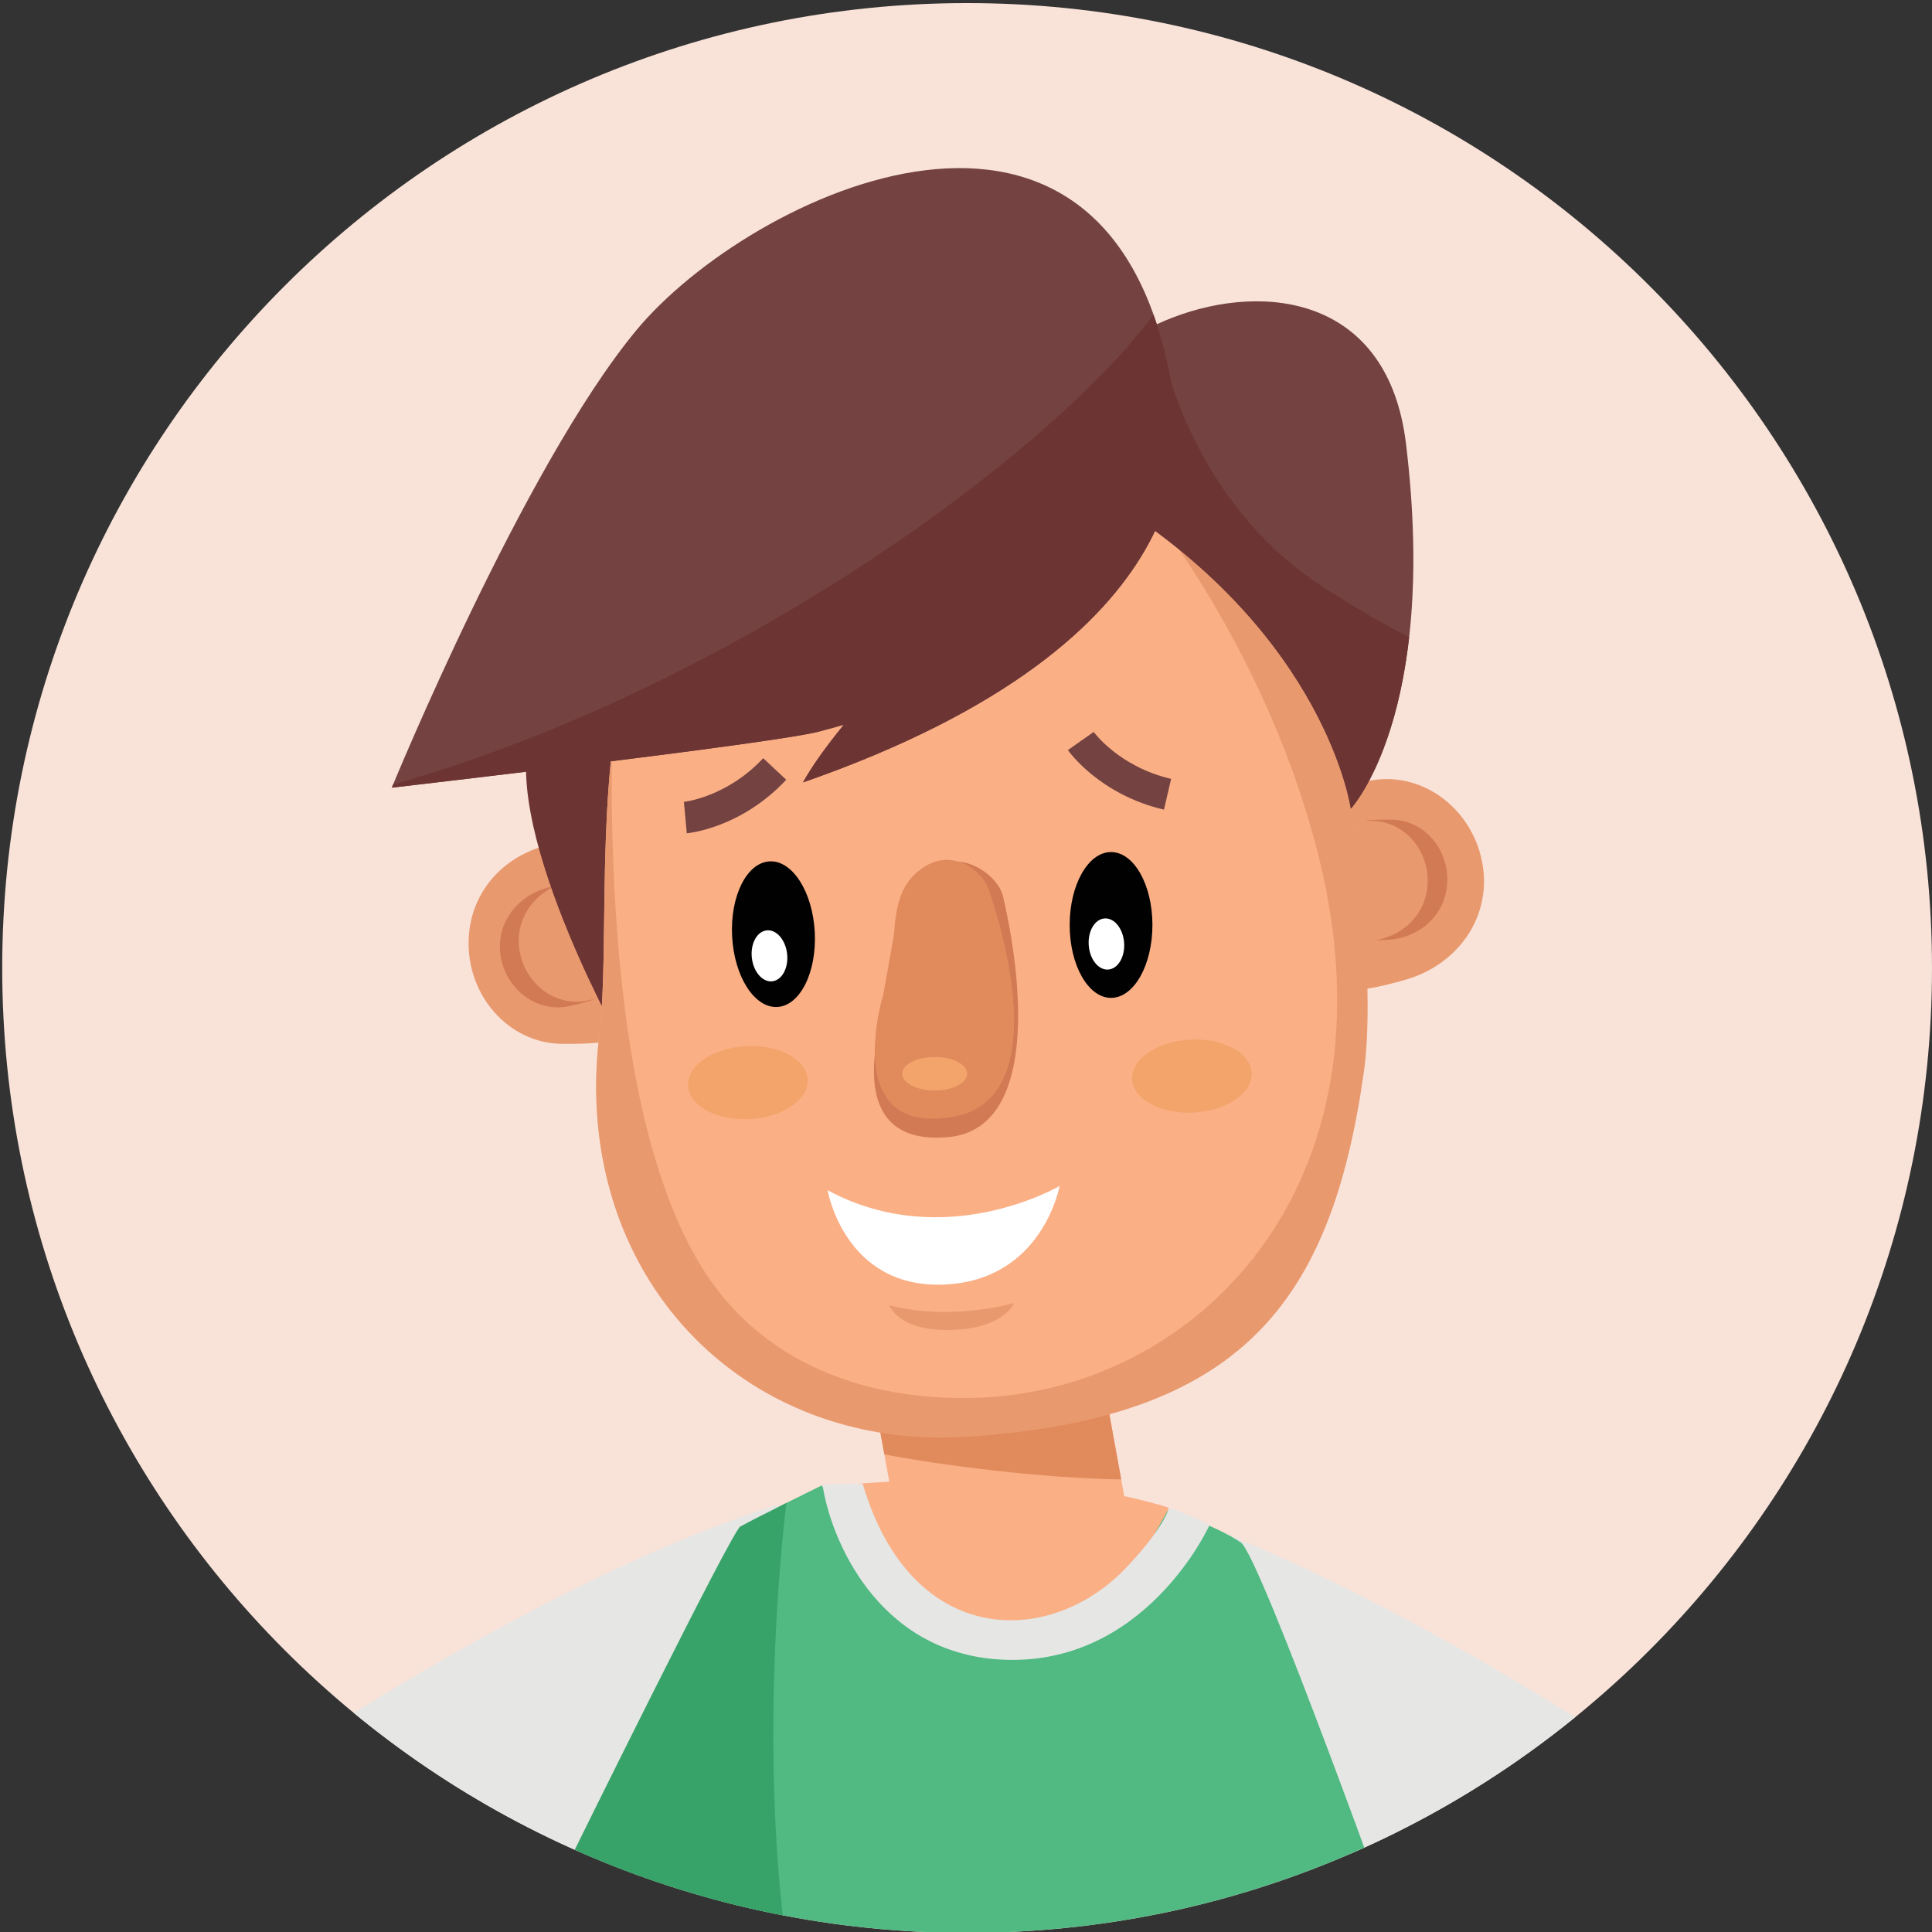 <?xml version="1.0" encoding="utf-8"?>
<!-- Generator: Adobe Illustrator 25.2.3, SVG Export Plug-In . SVG Version: 6.00 Build 0)  -->
<svg version="1.1" id="Layer_1" xmlns="http://www.w3.org/2000/svg" xmlns:xlink="http://www.w3.org/1999/xlink" x="0px" y="0px"
	 viewBox="0 0 576 576" enable-background="new 0 0 576 576" xml:space="preserve">
<rect x="0" y="0" width="576" height="576" fill="#333333" stroke="none"/>
<g>
	<g>
		<defs>
			<path id="SVGID_1_" d="M576,288.6c0,158.87-128.79,287.67-287.67,287.67S0.66,447.47,0.66,288.6
				C0.66,129.72,129.45,0.92,288.33,0.92S576,129.72,576,288.6z"/>
		</defs>
		<use xlink:href="#SVGID_1_"  overflow="visible" fill="#F9E3D9"/>
		<clipPath id="SVGID_2_">
			<use xlink:href="#SVGID_1_"  overflow="visible"/>
		</clipPath>
		<g clip-path="url(#SVGID_2_)">
			<g>
				<path fill="#E6E6E5" d="M340.98,448.62l59.4,102.65l70.97,44.64l45.78-52.65C517.13,543.26,417.98,472.27,340.98,448.62z"/>
			</g>
			<g>
				<path fill="#FAAF85" d="M287.57,537.59c2.65-10.44,59.83-74.94,60.8-88.12c-4.26-1.34-8.69-2.46-13.19-3.41l-7.64-42.02
					c-3.37-18.51-21.1-30.79-39.62-27.43c-18.51,3.37-30.8,21.11-27.43,39.62l4.64,25.52c-5.98,0.31-9.58,0.66-9.58,0.66
					L287.57,537.59z"/>
			</g>
			<g>
				<path fill="#51B982" d="M406.94,792.62l10.72-211.73c0,0-41.89-117.1-47.75-121.04c-8.17-5.48-21.69-9.59-21.69-9.59
					l-5.93,10.49c-21.47,30.71-55.61,42.04-97.32-17.88c0,0-19.41,9.55-24.26,12.25c-2.58,1.43-49.37,96.39-49.37,96.39
					s-12.39,83.46-13.46,241.12H406.94z"/>
			</g>
			<g>
				<path fill="#E6E6E5" d="M232.03,448.62l-59.39,102.65l-70.97,44.64l-45.79-52.65C55.88,543.26,155.03,472.27,232.03,448.62z"/>
			</g>
			<g>
				<path fill="#E6E6E5" d="M297.92,494.75c43.48,2.74,62.72-40.14,62.72-40.14c-4.76-2.31-9.77-4.41-12.27-5.14
					c0.3,0.44-1.73,6.3-12.33,17.62c-22.73,24.28-64.37,24.46-78.82-24.67c-3.89-0.1-8.14-0.05-12,0.25
					C247.59,458.61,261.41,492.45,297.92,494.75z"/>
			</g>
			<g>
				<path fill="#E18B5D" d="M328.23,407.83l-67.95,6.81c0.07,0.53,0.11,1.06,0.21,1.58l3.16,17.37c16.64,3.25,47.64,7.2,70.63,7.47
					L328.23,407.83z"/>
			</g>
			<g>
				<path fill="#37A368" d="M406.94,792.62l-11.01-86.19c-30.85,15.8-72.37,23.73-111.93-11.26
					c-66.64-58.95-53.91-209.57-49.57-247.07c-5.4,2.69-11.32,5.68-13.72,7.01c-2.58,1.43-49.37,96.39-49.37,96.39
					s-12.39,83.46-13.46,241.12H406.94z"/>
			</g>
			<g>
				<g>
					<path fill="#E9996E" d="M441.86,256.89c3.2,16.32-7.18,30.57-22.45,35.09c-37.92,11.23-30.85-7.69-34.05-24.01
						c-3.2-16.32-12.57-27.47,22.45-35.09C423.35,229.49,438.66,240.57,441.86,256.89z"/>
				</g>
				<g>
					<path fill="#D27A54" d="M431.48,263.1c0.46-9.89-6.82-18.48-16.28-18.72c-3.4-0.09-6.15,0.03-8.39,0.34
						c0.81-0.01,1.64,0,2.54,0.03c9.47,0.25,16.75,8.83,16.28,18.72c-0.42,9.01-7.13,15.41-15.48,16.83c1.05,0,2.15-0.02,3.36-0.08
						C422.98,279.77,431.01,273,431.48,263.1z"/>
				</g>
				<g>
					<path fill="#E9996E" d="M139.72,280.11c0.58-16.62,13.92-28.16,29.81-29.1c39.47-2.35,28.31,14.47,27.73,31.1
						c-0.57,16.62,6.03,29.6-29.81,29.1C151.55,310.99,139.15,296.74,139.72,280.11z"/>
				</g>
				<g>
					<path fill="#D27A54" d="M149.34,285.49c1.81,9.75,10.85,16.43,20.13,14.52c3.32-0.69,5.98-1.43,8.09-2.25
						c-0.79,0.19-1.6,0.38-2.48,0.56c-9.28,1.92-18.33-4.77-20.12-14.52c-1.64-8.87,3.42-16.64,11.23-19.92
						c-1.02,0.24-2.09,0.52-3.25,0.84C153.82,267.33,147.54,275.75,149.34,285.49z"/>
				</g>
				<g>
					<path fill="#6D3434" d="M184.27,309.25c0,0-39.72-71.42-23.6-96.35c16.13-24.94,43.08,2.43,43.08,2.43L184.27,309.25z"/>
				</g>
				<g>
					<path fill="#FAAF85" d="M405.85,320.22c-11.36,74.42-36.81,98.7-117.5,104.18c-67.33,4.58-118.28-44.26-109.66-115.93
						c6.38-53.05-18.8-184.87,106.54-190.35c53.65-2.35,99.2,38.38,115.93,114.37C405.51,252.29,409.3,297.63,405.85,320.22z"/>
				</g>
				<g>
					<path fill="#010101" d="M343.58,275.76c0,12.01-5.53,21.74-12.34,21.74s-12.33-9.73-12.33-21.74c0-12,5.52-21.73,12.33-21.73
						S343.58,263.76,343.58,275.76z"/>
				</g>
				<g>
					<path fill="#D27A54" d="M269.45,279.09c1.37-9.41,3.42-16.96,11.4-21.19c6.83-3.61,16.76,3.12,18.21,9.39
						c7.14,31.02,8.31,69.24-16.04,71.69c-35.5,3.58-18.33-41.1-18.33-41.1L269.45,279.09z"/>
				</g>
				<g>
					<path fill="#010101" d="M242.91,277.86c0.63,12-4.37,22-11.18,22.36c-6.81,0.35-12.83-9.07-13.46-21.06
						c-0.63-11.99,4.37-22,11.18-22.35C236.24,256.44,242.27,265.87,242.91,277.86z"/>
				</g>
				<g>
					<path fill="#E18B5D" d="M266.52,278.74c0.59-8.81,1.93-16.11,9.54-20.61c8.29-4.89,16.77,1.35,18.7,7.03
						c9.53,28.01,13.74,63.2-10.07,67.69c-34.69,6.53-21.36-36.3-21.36-36.3L266.52,278.74z"/>
				</g>
				<g>
					<path fill="#734241" d="M350.1,120.29c-0.08-0.72-0.14-1.43-0.25-2.17C332.61,5.32,223.34,57.8,189.66,98.53
						c-33.68,40.73-72.85,136.3-72.85,136.3s113.59-13.12,127.32-16.72c2.49-0.65,4.97-1.34,7.45-2.05
						c-5.24,6.43-9.47,12.3-12.18,17.2C361.74,190.67,352.07,128.78,350.1,120.29z"/>
				</g>
				<g>
					<path fill="#FFFFFF" d="M335.14,281.06c0.3,4.2-1.81,7.79-4.73,8c-2.91,0.21-5.52-3.03-5.82-7.24c-0.31-4.21,1.81-7.79,4.73-8
						C332.23,273.62,334.84,276.86,335.14,281.06z"/>
				</g>
				<g>
					<path fill="#E9996E" d="M288.75,428.32c80.68-5.48,108.09-39.17,117.89-108.88c3.18-22.63-1.12-67.14-5.48-86.95
						c-8.25-37.49-23.53-66.38-43.33-85.77l-17.96,1.36c0,0,35.87,42.09,52.28,103.39c26.83,100.17-33.82,161.22-97.52,165.09
						c-30.16,1.83-65.84-6.61-85.78-39.36c-22.17-36.44-26.92-100.09-26.47-152.93c-3.43,31.94-1.24,63.85-3.69,84.19
						C170.07,380.14,221.41,432.89,288.75,428.32z"/>
				</g>
				<g>
					<path fill="#FFFFFF" d="M234.67,284.39c0.46,4.19-1.53,7.85-4.43,8.17c-2.9,0.32-5.63-2.82-6.09-7.02
						c-0.46-4.19,1.53-7.85,4.43-8.16C231.48,277.06,234.2,280.2,234.67,284.39z"/>
				</g>
				<g>
					<path fill="#F3A46A" d="M288.35,320.12c0,2.76-4.34,4.99-9.69,4.99c-5.36,0-9.7-2.24-9.7-4.99c0-2.76,4.34-4.99,9.7-4.99
						C284.01,315.13,288.35,317.36,288.35,320.12z"/>
				</g>
				<g>
					<path fill="#F3A46A" d="M240.8,321.82c0.32,6-7.4,11.28-17.25,11.81c-9.84,0.53-18.08-3.91-18.4-9.91
						c-0.32-6,7.4-11.28,17.25-11.81C232.24,311.39,240.48,315.82,240.8,321.82z"/>
				</g>
				<g>
					<path fill="#F3A46A" d="M373.18,319.87c0.32,6-7.4,11.28-17.25,11.81c-9.84,0.52-18.08-3.91-18.4-9.91
						c-0.33-6,7.4-11.28,17.24-11.81C364.62,309.43,372.86,313.87,373.18,319.87z"/>
				</g>
				<g>
					<path fill="#FFFFFF" d="M246.73,354.84c0,0,4.99,29.24,34.55,28.14s34.62-29.39,34.62-29.39S281.67,373.69,246.73,354.84z"/>
				</g>
				<g>
					<path fill="#E9996E" d="M265.18,389.15c0,0,2.54,7.8,18.42,7.36c15.88-0.44,18.74-8.03,18.74-8.03S283.86,394.02,265.18,389.15
						z"/>
				</g>
				<g>
					<path fill="#734241" d="M347.02,241.38c-19.16-4.47-28.25-17.21-28.64-17.75l7.69-5.41c0.07,0.1,7.58,10.38,23.08,14
						L347.02,241.38z"/>
				</g>
				<g>
					<path fill="#734241" d="M204.75,248.43l-0.83-9.37l0.41,4.68l-0.44-4.67c0.13-0.01,12.78-1.39,23.65-13.02l6.86,6.42
						C220.98,246.84,205.41,248.37,204.75,248.43z"/>
				</g>
				<g>
					<path fill="#734241" d="M419.17,132.22c9.84,80.92-16.45,108.88-16.45,108.88s-7.05-51.31-71.29-91.65
						C273.74,113.22,408.6,45.27,419.17,132.22z"/>
				</g>
				<g>
					<path fill="#6D3434" d="M350.1,120.29c-0.08-0.72-0.14-1.43-0.25-2.17c-1.4-9.16-3.42-17.22-5.94-24.29
						c-31.29,42.1-126.29,111.56-226.72,140.08c-0.25,0.6-0.38,0.93-0.38,0.93s113.59-13.12,127.32-16.72
						c2.49-0.65,4.97-1.34,7.45-2.05c-5.24,6.43-9.47,12.3-12.18,17.2C361.74,190.67,352.07,128.78,350.1,120.29z"/>
				</g>
				<g>
					<path fill="#6D3434" d="M394.89,175.3c-41.31-26.55-49.26-73.23-50.06-78.59c-0.3,0.14-0.6,0.29-0.9,0.43l-26.76,30.93
						c-0.17,7.43,3.97,14.91,14.27,21.38c64.23,40.34,71.29,91.65,71.29,91.65s13.21-14.09,17.39-51.15
						C413.53,186.67,405.27,181.98,394.89,175.3z"/>
				</g>
			</g>
		</g>
	</g>
</g>
</svg>
